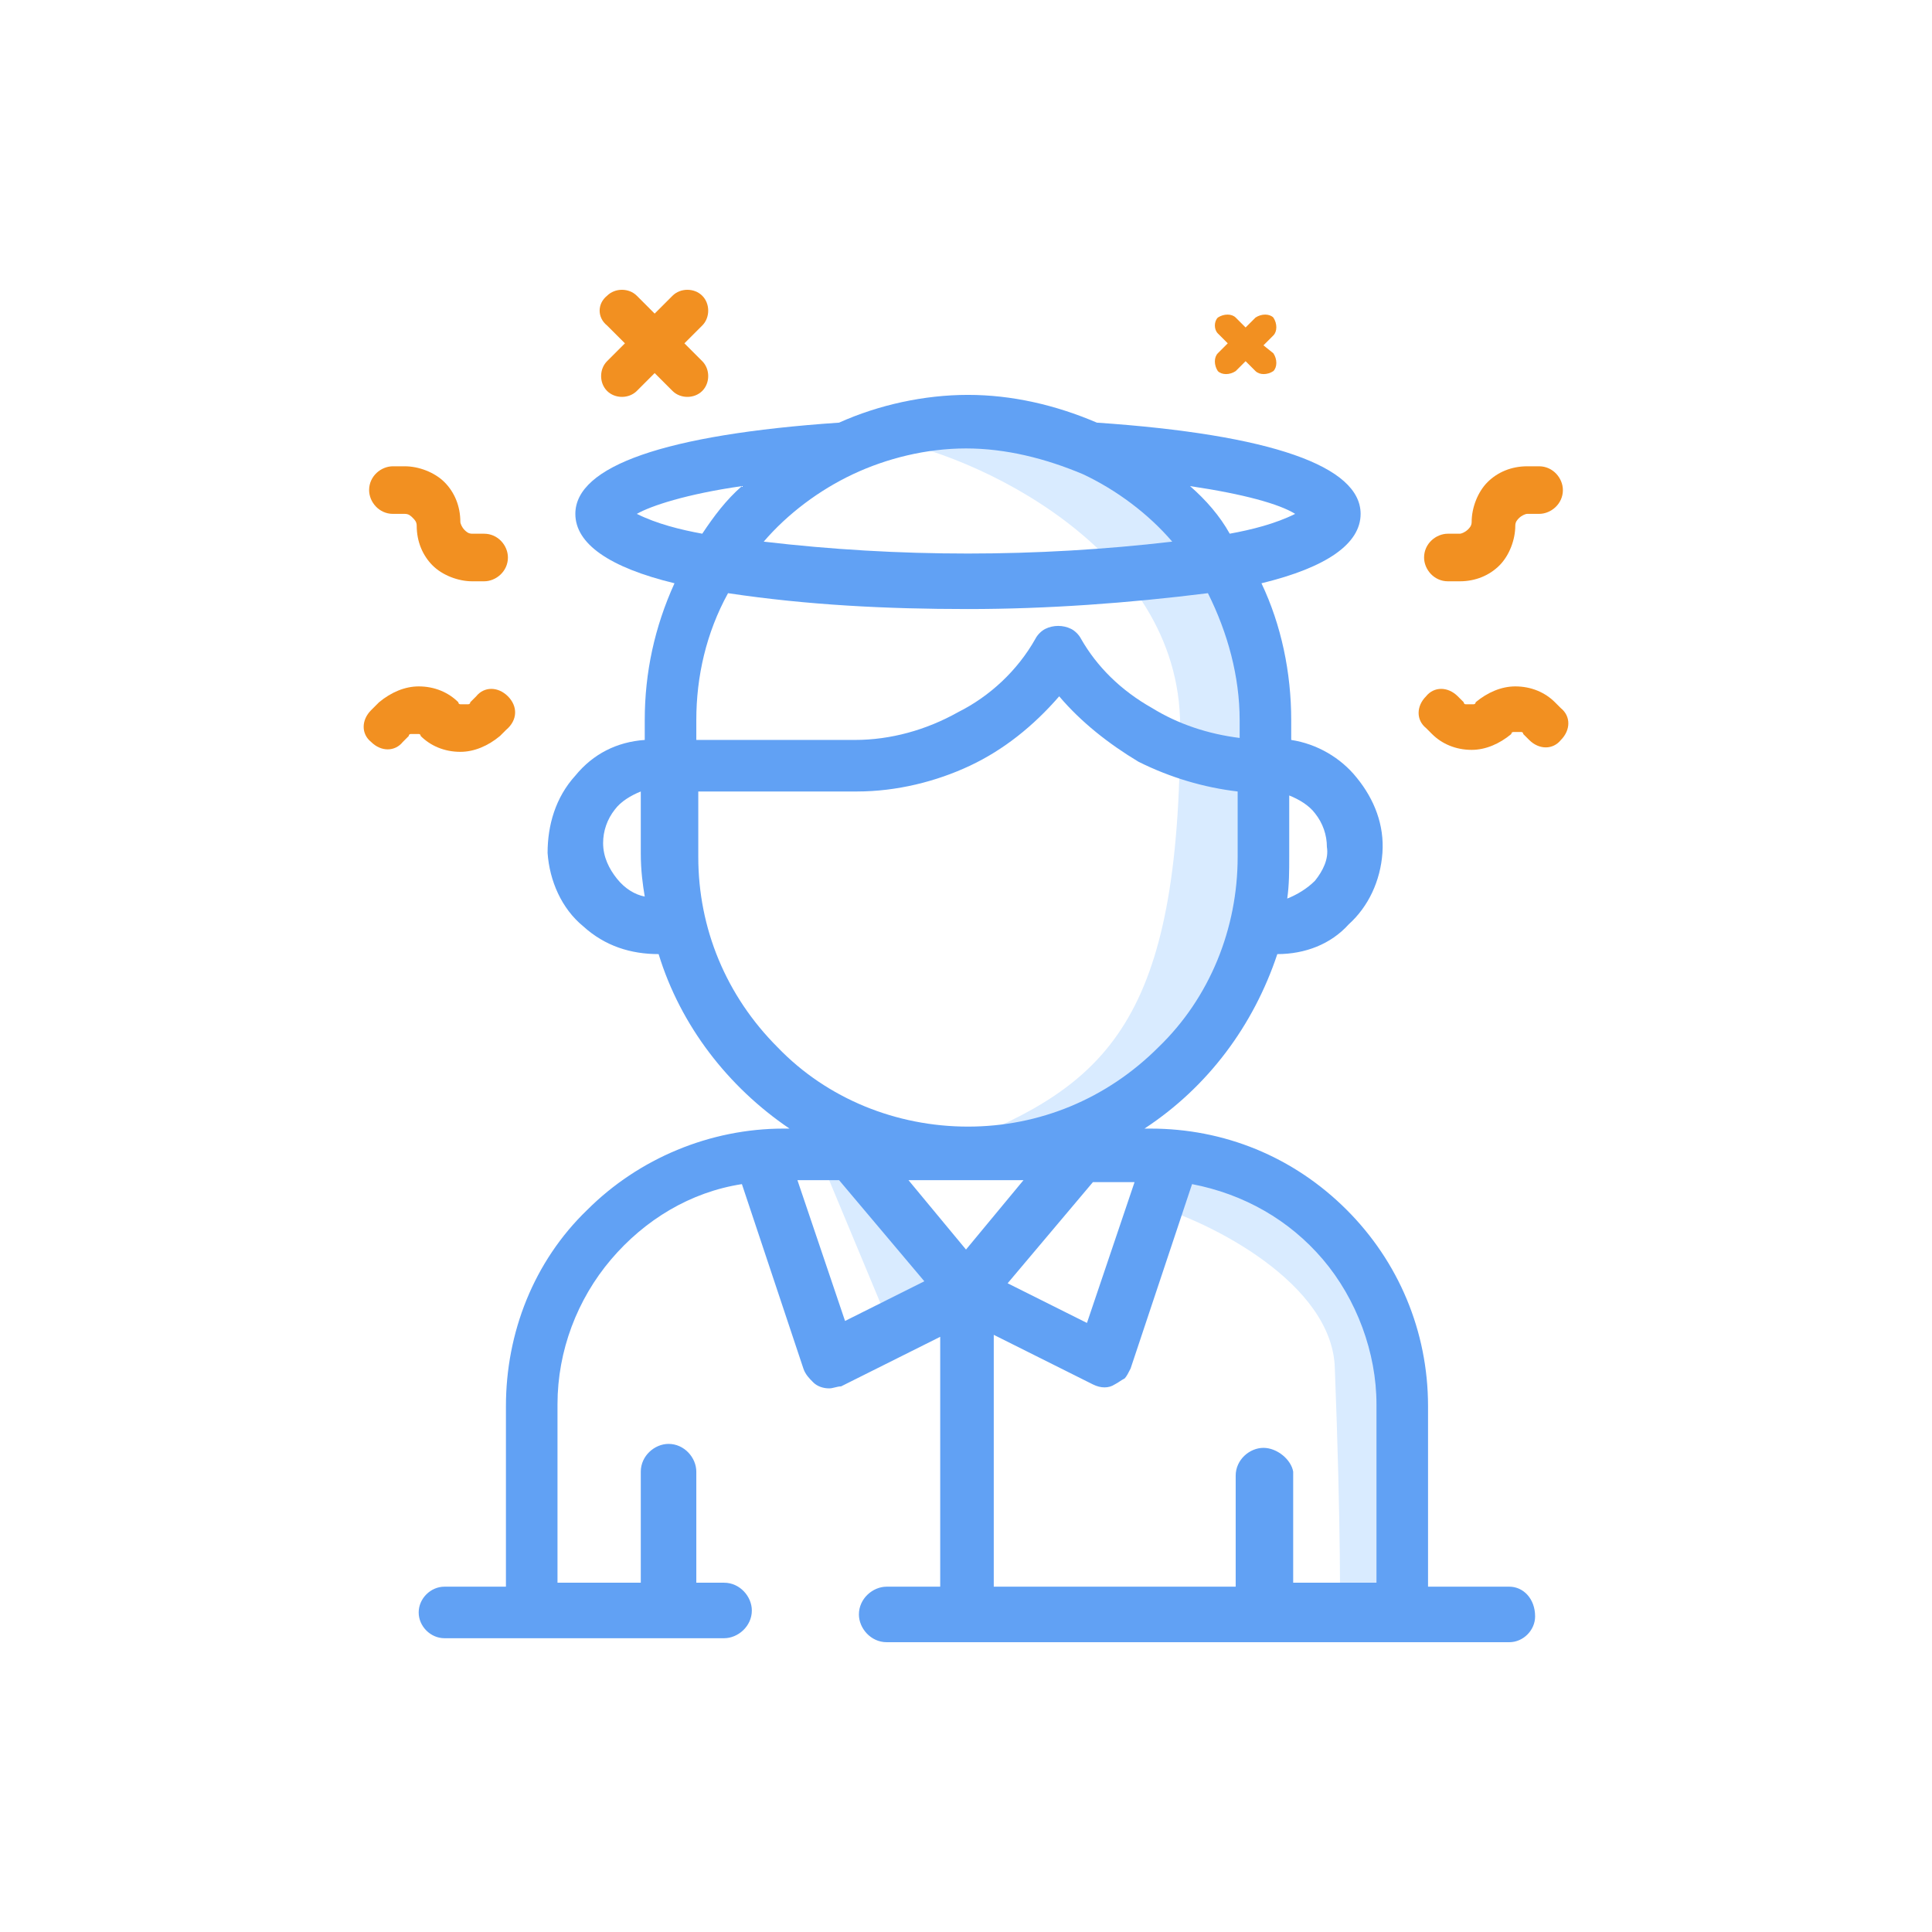 <svg width="100" height="100" viewBox="0 0 100 100" fill="none" xmlns="http://www.w3.org/2000/svg">
<path d="M45.997 68.475L42.404 59.853H44.355L50.308 66.217L45.997 68.475Z" fill="#D9EBFF"/>
<path d="M69.091 70.836C68.988 66.422 62.624 63.24 59.751 62.419L61.187 59.751L69.707 64.164L72.478 70.322V83.46H69.296C69.399 84.487 69.399 78.739 69.091 70.836Z" fill="#D9EBFF"/>
<path d="M61.084 37.58C61.084 28.343 50.307 23.416 45.586 22.698L53.181 21.979L62.008 27.214L65.293 35.219V46.407L62.932 53.387L57.697 57.8L49.486 59.237C57.287 56.158 61.084 52.873 61.084 37.58Z" fill="#D9EBFF"/>
<path d="M78.123 82.126H73.915V72.786C73.915 68.885 72.375 65.293 69.707 62.624C66.935 59.853 63.343 58.416 59.545 58.416H59.237C62.522 56.261 64.882 53.079 66.114 49.384C67.551 49.384 68.885 48.871 69.809 47.844C70.835 46.92 71.451 45.586 71.554 44.149C71.657 42.712 71.143 41.378 70.22 40.249C69.398 39.222 68.167 38.504 66.833 38.299V37.272C66.833 34.809 66.319 32.346 65.293 30.19C68.68 29.369 70.425 28.137 70.425 26.598C70.425 24.134 65.806 22.492 56.774 21.876C54.618 20.953 52.36 20.439 50.102 20.439C47.844 20.439 45.483 20.953 43.431 21.876C34.398 22.492 29.78 24.134 29.78 26.598C29.78 28.137 31.524 29.369 34.912 30.19C33.885 32.448 33.372 34.809 33.372 37.272V38.299C31.935 38.401 30.703 39.017 29.78 40.146C28.753 41.275 28.343 42.712 28.343 44.149C28.445 45.586 29.061 47.023 30.19 47.947C31.319 48.973 32.654 49.384 34.09 49.384C35.22 53.079 37.683 56.261 40.865 58.416H40.557C36.759 58.416 33.064 59.956 30.395 62.624C27.624 65.293 26.187 68.988 26.187 72.786V82.126H23.006C22.287 82.126 21.671 82.742 21.671 83.46C21.671 84.179 22.287 84.794 23.006 84.794H27.316C27.419 84.794 27.522 84.794 27.522 84.794H37.478C38.196 84.794 38.915 84.179 38.915 83.358C38.915 82.639 38.299 81.921 37.478 81.921H36.041V76.173C36.041 75.454 35.425 74.736 34.604 74.736C33.885 74.736 33.167 75.352 33.167 76.173V81.921H28.856V72.683C28.856 69.912 29.882 67.243 31.627 65.19C33.372 63.138 35.733 61.701 38.401 61.29L41.583 70.835C41.686 71.143 41.891 71.349 42.096 71.554C42.302 71.759 42.61 71.862 42.917 71.862C43.123 71.862 43.328 71.759 43.533 71.759L48.665 69.193V82.126H45.894C45.176 82.126 44.457 82.742 44.457 83.563C44.457 84.281 45.073 85 45.894 85H78.123C78.841 85 79.457 84.384 79.457 83.665C79.457 82.742 78.841 82.126 78.123 82.126ZM33.372 46.407C32.859 46.305 32.346 45.997 31.935 45.483C31.524 44.97 31.217 44.355 31.217 43.636C31.217 43.02 31.422 42.404 31.832 41.891C32.14 41.481 32.654 41.173 33.167 40.967V44.149C33.167 45.073 33.269 45.791 33.372 46.407ZM68.064 45.586C67.654 45.997 67.141 46.305 66.627 46.51C66.73 45.791 66.73 45.073 66.73 44.355V41.173C67.243 41.378 67.756 41.686 68.064 42.096C68.475 42.61 68.68 43.225 68.68 43.841C68.783 44.457 68.475 45.073 68.064 45.586ZM43.431 61.085L47.844 66.319L43.739 68.372L41.275 61.085H43.431ZM65.396 74.941C64.677 74.941 63.959 75.557 63.959 76.378V82.126H51.437V69.091L56.569 71.657C56.979 71.862 57.39 71.862 57.698 71.657C57.903 71.554 58.006 71.451 58.211 71.349C58.313 71.246 58.416 71.041 58.519 70.835L61.701 61.29C64.369 61.803 66.73 63.138 68.475 65.19C70.22 67.243 71.246 70.014 71.246 72.683V81.921H66.935V76.173C66.833 75.557 66.114 74.941 65.396 74.941ZM56.261 68.475L52.155 66.422L56.569 61.187H58.724L56.261 68.475ZM50 23.211C52.053 23.211 54.105 23.724 56.055 24.545C57.8 25.366 59.443 26.598 60.674 28.035C57.184 28.445 53.592 28.651 50.102 28.651C46.51 28.651 43.02 28.445 39.53 28.035C40.762 26.598 42.404 25.366 44.149 24.545C45.894 23.724 47.947 23.211 50 23.211ZM55.953 33.064C55.85 32.859 55.645 32.654 55.44 32.551C55.029 32.346 54.516 32.346 54.105 32.551C53.9 32.654 53.695 32.859 53.592 33.064C52.668 34.706 51.231 36.041 49.589 36.862C47.947 37.785 46.099 38.299 44.252 38.299H36.041V37.272C36.041 35.014 36.554 32.756 37.683 30.703C41.788 31.319 45.894 31.524 50.102 31.524C54.208 31.524 58.416 31.217 62.522 30.703C63.548 32.756 64.164 35.014 64.164 37.272V38.196C62.522 37.991 60.982 37.478 59.648 36.657C58.006 35.733 56.774 34.501 55.953 33.064ZM36.041 40.967H44.355C46.407 40.967 48.46 40.454 50.205 39.633C51.95 38.812 53.489 37.58 54.824 36.041C55.953 37.375 57.39 38.504 58.929 39.428C60.572 40.249 62.316 40.762 64.061 40.967V44.355C64.061 48.05 62.624 51.642 59.956 54.208C57.287 56.877 53.797 58.313 50.102 58.313C46.407 58.313 42.815 56.877 40.249 54.208C37.58 51.539 36.143 48.05 36.143 44.355V40.967H36.041ZM61.598 25.161C64.369 25.571 66.217 26.085 67.038 26.598C66.011 27.111 64.78 27.419 63.651 27.624C63.138 26.701 62.419 25.879 61.598 25.161ZM38.401 25.161C37.58 25.879 36.964 26.701 36.349 27.624C35.22 27.419 33.988 27.111 32.962 26.598C33.68 26.187 35.528 25.571 38.401 25.161ZM52.976 61.085L50 64.677L47.023 61.085H52.976V61.085Z" fill="#61A1F4"/>
<path class="st2" d="M78.431 27.214C78.431 27.009 78.534 26.906 78.637 26.803C78.739 26.701 78.945 26.598 79.047 26.598H79.663C80.279 26.598 80.895 26.085 80.895 25.366C80.895 24.751 80.382 24.135 79.663 24.135H79.047C78.226 24.135 77.508 24.443 76.994 24.956C76.481 25.469 76.173 26.29 76.173 27.009C76.173 27.214 76.071 27.317 75.968 27.419C75.865 27.522 75.66 27.625 75.558 27.625H74.942C74.326 27.625 73.71 28.138 73.71 28.856C73.71 29.472 74.223 30.088 74.942 30.088H75.558C76.379 30.088 77.097 29.78 77.61 29.267C78.124 28.753 78.431 27.932 78.431 27.214Z" fill="#F29021"/>
<path class="st2" d="M21.569 27.214C21.569 28.035 21.877 28.753 22.39 29.267C22.903 29.78 23.724 30.088 24.442 30.088H25.058C25.674 30.088 26.29 29.575 26.29 28.856C26.29 28.24 25.777 27.625 25.058 27.625H24.442C24.237 27.625 24.135 27.522 24.032 27.419C23.929 27.317 23.827 27.111 23.827 27.009C23.827 26.188 23.519 25.469 23.006 24.956C22.492 24.443 21.671 24.135 20.953 24.135H20.337C19.721 24.135 19.105 24.648 19.105 25.366C19.105 25.982 19.618 26.598 20.337 26.598H20.953C21.158 26.598 21.261 26.701 21.363 26.803C21.466 26.906 21.569 27.009 21.569 27.214Z" fill="#F29021"/>
<path class="st2" d="M26.29 36.041C25.777 35.528 25.059 35.528 24.648 36.041L24.34 36.349C24.34 36.452 24.238 36.452 24.238 36.452C24.135 36.452 24.135 36.452 24.032 36.452C23.93 36.452 23.93 36.452 23.827 36.452C23.724 36.452 23.724 36.349 23.724 36.349C23.211 35.836 22.493 35.528 21.672 35.528C20.953 35.528 20.235 35.836 19.619 36.349L19.208 36.76C18.695 37.273 18.695 37.992 19.208 38.402C19.721 38.915 20.44 38.915 20.85 38.402L21.158 38.094C21.158 37.992 21.261 37.992 21.261 37.992C21.364 37.992 21.364 37.992 21.466 37.992C21.569 37.992 21.569 37.992 21.672 37.992C21.774 37.992 21.774 38.094 21.774 38.094C22.287 38.608 23.006 38.915 23.827 38.915C24.545 38.915 25.264 38.608 25.88 38.094L26.188 37.786C26.803 37.273 26.803 36.555 26.29 36.041Z" fill="#F29021"/>
<path class="st2" d="M80.484 36.349C79.971 35.836 79.252 35.528 78.431 35.528C77.713 35.528 76.994 35.836 76.378 36.349C76.378 36.452 76.276 36.452 76.276 36.452C76.173 36.452 76.173 36.452 76.07 36.452C75.968 36.452 75.968 36.452 75.865 36.452C75.763 36.452 75.763 36.349 75.763 36.349L75.455 36.041C74.941 35.528 74.223 35.528 73.812 36.041C73.299 36.555 73.299 37.273 73.812 37.684L74.12 37.992C74.633 38.505 75.352 38.813 76.173 38.813C76.892 38.813 77.61 38.505 78.226 37.992C78.226 37.889 78.329 37.889 78.329 37.889C78.431 37.889 78.431 37.889 78.534 37.889C78.636 37.889 78.636 37.889 78.739 37.889C78.842 37.889 78.842 37.992 78.842 37.992L79.15 38.3C79.663 38.813 80.381 38.813 80.792 38.3C81.305 37.786 81.305 37.068 80.792 36.657L80.484 36.349Z" fill="#F29021"/>
<path class="st2" d="M63.035 17.258L63.548 17.771L63.035 18.285C62.83 18.49 62.83 18.901 63.035 19.208C63.24 19.414 63.651 19.414 63.959 19.208L64.472 18.695L64.985 19.208C65.191 19.414 65.601 19.414 65.909 19.208C66.114 19.003 66.114 18.593 65.909 18.285L65.396 17.874L65.909 17.361C66.114 17.156 66.114 16.745 65.909 16.437C65.704 16.232 65.293 16.232 64.985 16.437L64.472 16.95L63.959 16.437C63.754 16.232 63.343 16.232 63.035 16.437C62.83 16.642 62.83 17.053 63.035 17.258Z" fill="#F29021"/>
<path class="st2" d="M31.422 16.848L32.346 17.771L31.422 18.695C31.011 19.106 31.011 19.824 31.422 20.235C31.833 20.645 32.551 20.645 32.962 20.235L33.885 19.311L34.809 20.235C35.22 20.645 35.938 20.645 36.349 20.235C36.759 19.824 36.759 19.106 36.349 18.695L35.425 17.771L36.349 16.848C36.759 16.437 36.759 15.719 36.349 15.308C35.938 14.897 35.22 14.897 34.809 15.308L33.885 16.232L32.962 15.308C32.551 14.897 31.833 14.897 31.422 15.308C30.909 15.719 30.909 16.437 31.422 16.848Z" fill="#F29021"/>
</svg>
